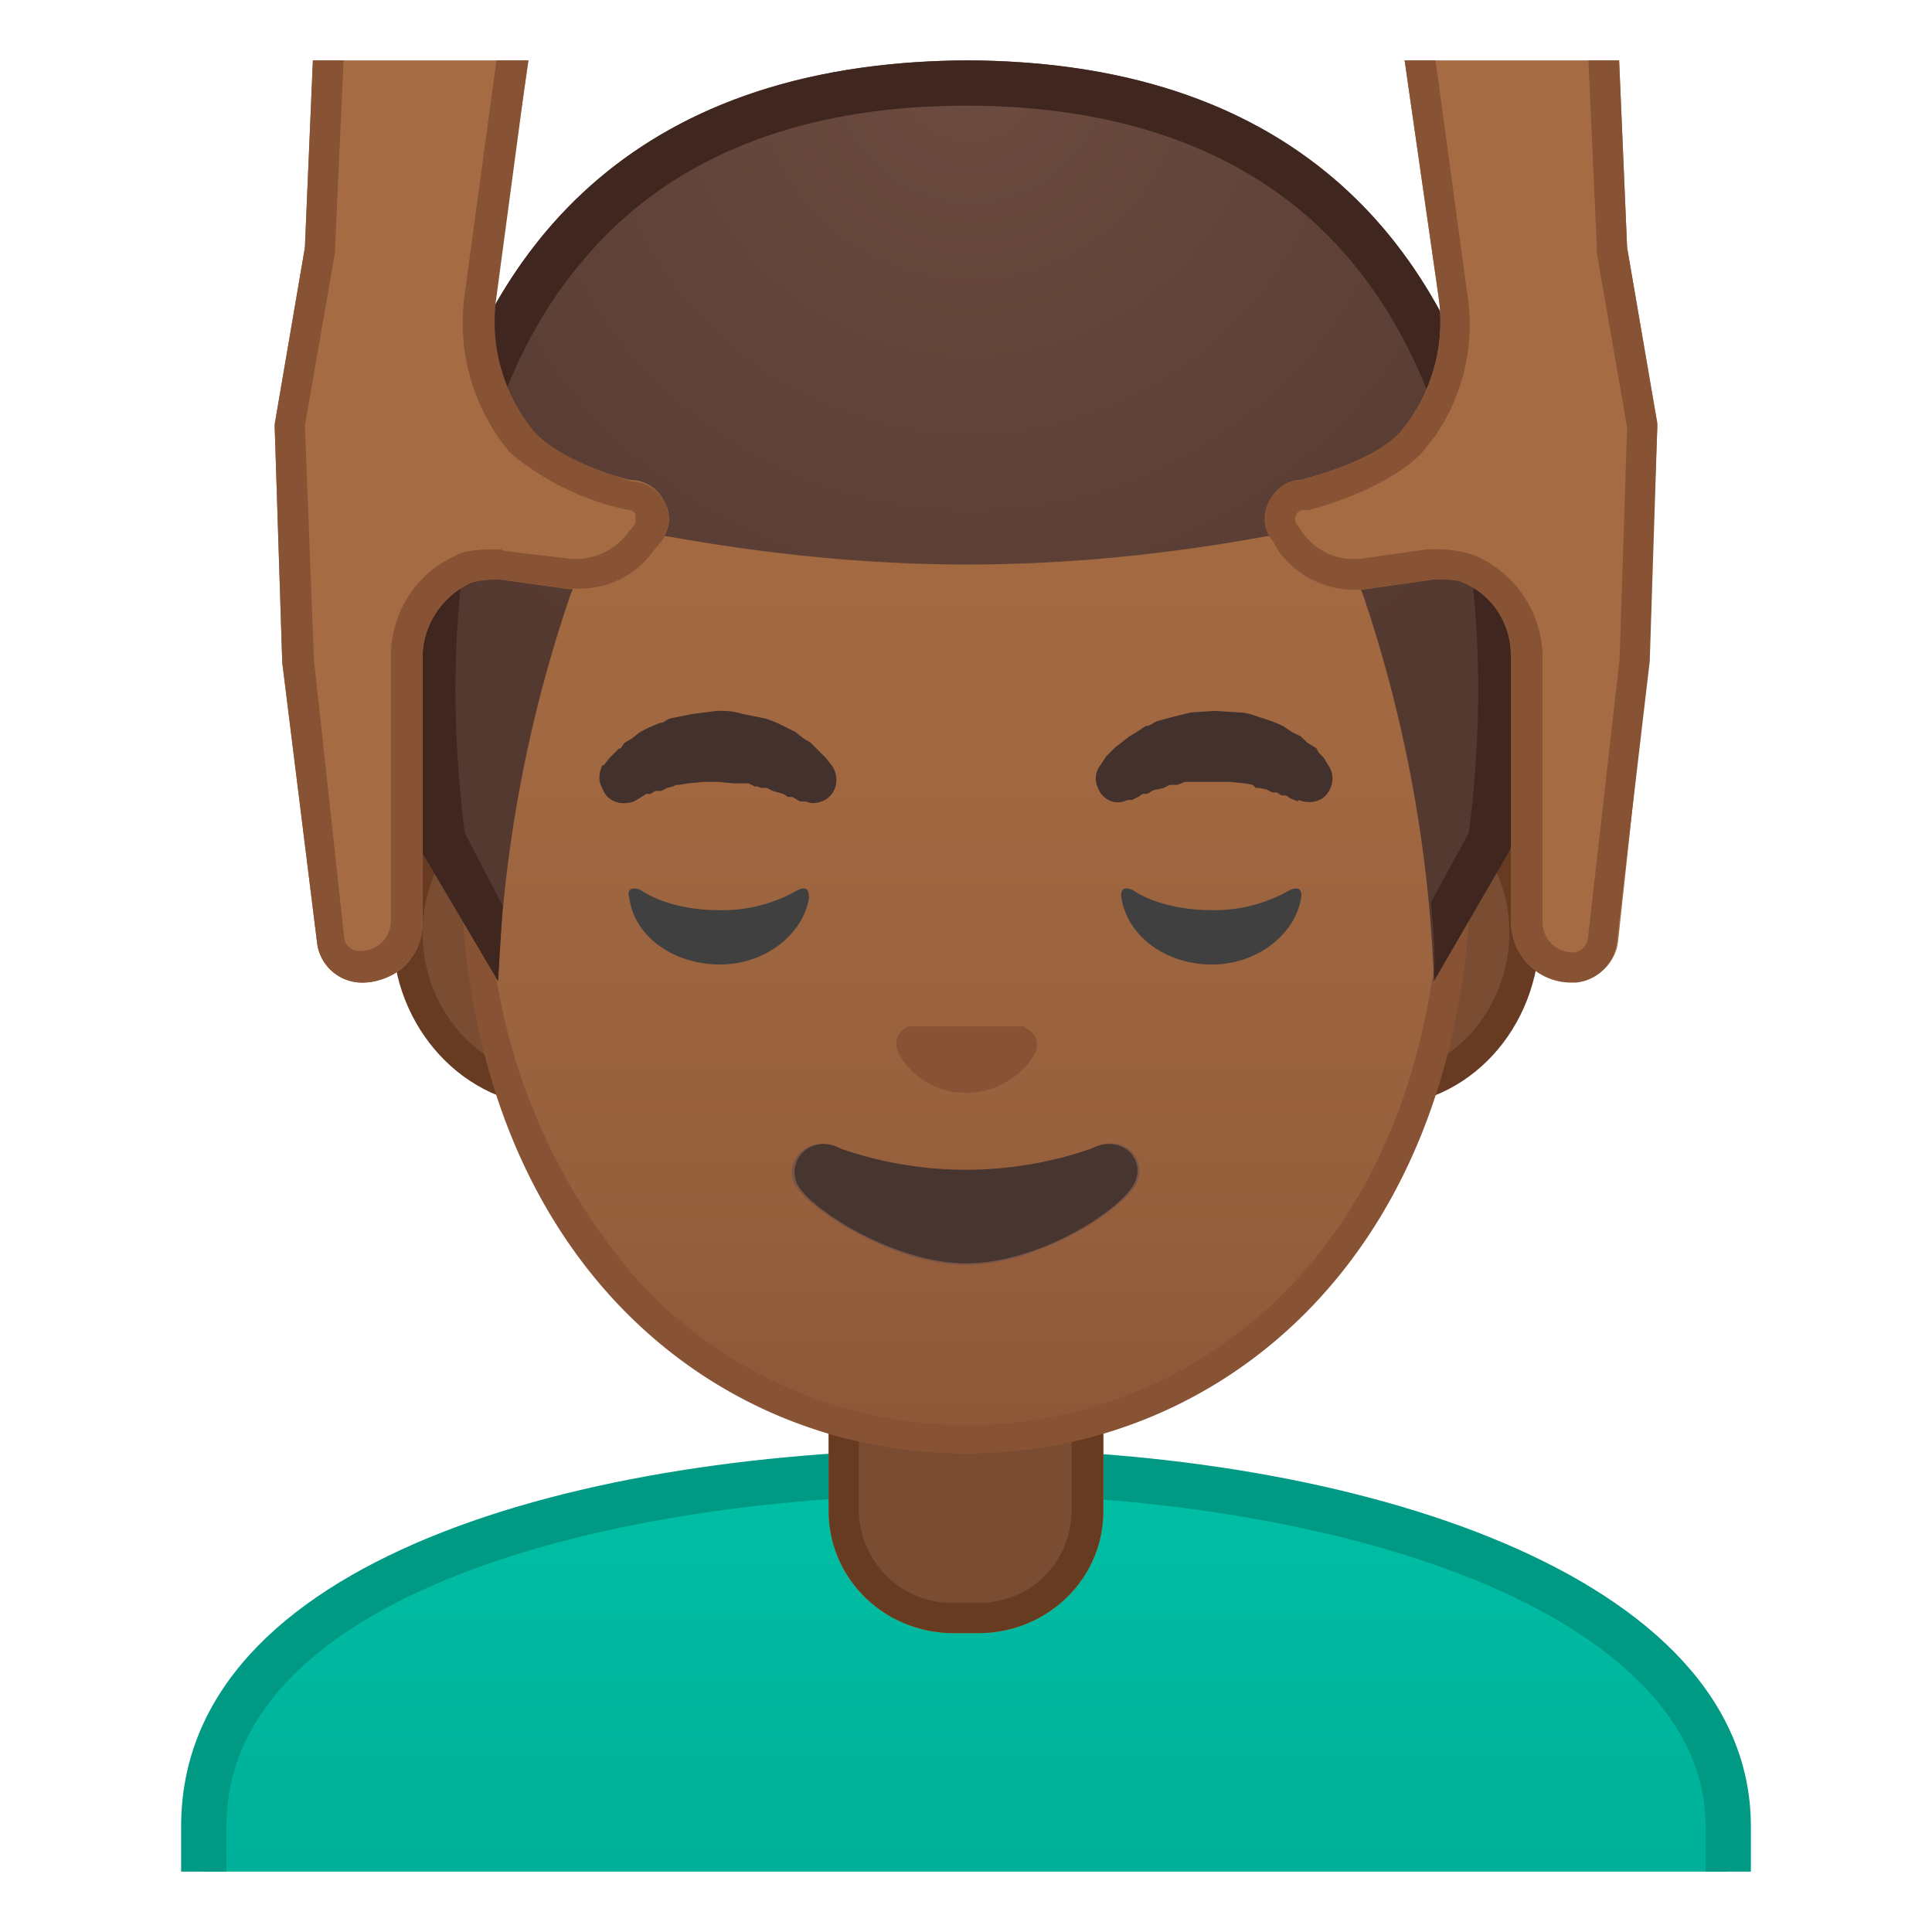 <svg viewBox="0 0 128 128" xmlns="http://www.w3.org/2000/svg" xmlns:xlink="http://www.w3.org/1999/xlink"><defs><path id="a" d="M4 4h120v120H4z"/></defs><clipPath id="b"><use xlink:href="#a"/></clipPath><g clip-path="url(#b)"><linearGradient id="c" x1="64" x2="64" y1="97.5" y2="130.5" gradientUnits="userSpaceOnUse"><stop stop-color="#00BFA5" offset="0"/><stop stop-color="#00B29A" offset=".7"/><stop stop-color="#00AB94" offset="1"/></linearGradient><path d="M13.5 130.5v-9.4c0-16.3 25.4-23.6 50.5-23.6h.1c25 0 50.4 8 50.4 23.6v9.4h-101z" fill="url(#c)"/><path d="M64.1 99c13 0 25.5 2.2 34.4 6 6.6 2.8 14.5 8 14.5 16v8H15v-8c0-15.1 24.6-22 49-22h.1m0-3H64c-25.5 0-52 7.3-52 25v11h104v-11c0-16.7-26.3-25-51.9-25z" fill="#009984"/></g><g clip-path="url(#b)"><path d="M63.2 107.2c-4 0-7.3-3.2-7.3-7.1v-9h16.2v9c0 4-3.3 7.1-7.3 7.1h-1.6z" fill="#E59600"/><path d="M71 92v8c0 3.5-2.7 6.2-6.2 6.2h-1.6a6.2 6.2 0 0 1-6.3-6.1v-8h14.2m2-2H54.9v10c0 4.5 3.7 8.1 8.3 8.1h1.6c4.6 0 8.3-3.6 8.3-8.1V90z" fill="#D18100"/></g><g clip-path="url(#b)"><path d="M36.7 72.3c-5.4 0-9.7-4.7-9.7-10.4s4.3-10.5 9.7-10.5h54.6c5.4 0 9.7 4.7 9.7 10.5s-4.3 10.4-9.7 10.4H36.7z" fill="#7A4C32"/><path d="M91.3 52.4c4.8 0 8.7 4.3 8.7 9.4s-3.9 9.5-8.7 9.5H36.7c-4.8 0-8.7-4.3-8.7-9.5s3.9-9.4 8.7-9.4h54.6m0-2H36.7c-6 0-10.7 5.2-10.7 11.4 0 6.3 4.8 11.5 10.7 11.5h54.6c6 0 10.7-5.2 10.7-11.5 0-6.2-4.8-11.4-10.7-11.4z" fill="#663B22"/></g><g clip-path="url(#b)"><path d="M63.2 107.2c-4 0-7.3-3.2-7.3-7.1v-9h16.2v9c0 4-3.3 7.1-7.3 7.1h-1.6z" fill="#7A4C32"/><path d="M71 92v8c0 3.5-2.7 6.2-6.2 6.2h-1.6a6.2 6.2 0 0 1-6.3-6.1v-8h14.2m2-2H54.9v10c0 4.5 3.7 8.1 8.3 8.1h1.6c4.6 0 8.3-3.6 8.3-8.1V90z" fill="#663B22"/></g><g clip-path="url(#b)"><linearGradient id="d" x1="64" x2="64" y1="94.6" y2="12.8" gradientUnits="userSpaceOnUse"><stop stop-color="#8D5738" offset="0"/><stop stop-color="#97603D" offset=".2"/><stop stop-color="#A26941" offset=".6"/><stop stop-color="#A56C43" offset="1"/></linearGradient><path d="M64 95.3c-15.7 0-32.5-12.2-32.5-38.8 0-12.4 3.5-23.8 10-32.2 6-7.8 14.3-12.2 22.5-12.2s16.4 4.4 22.5 12.2c6.5 8.4 10 19.8 10 32.2a42 42 0 0 1-10.1 29.2A30.5 30.5 0 0 1 64 95.3z" fill="url(#d)"/><path d="M64 13c8 0 15.8 4.4 21.7 12a51.5 51.5 0 0 1 9.8 31.5c0 11.8-3.4 21.7-9.8 28.5a29.6 29.6 0 0 1-43.3 0 40.5 40.5 0 0 1-10-28.5 51.3 51.3 0 0 1 10-31.5A28.1 28.1 0 0 1 64 13m0-2c-17.4 0-33.5 18.7-33.5 45.5C30.5 83 47 96.3 64 96.3S97.5 83 97.5 56.5C97.5 29.7 81.4 11 64 11z" fill="#875334"/></g><g clip-path="url(#b)"><path d="M40 50.7l.4-.5.2-.2.4-.4c.2 0 .2-.2.4-.4l.5-.3.5-.4.6-.3.7-.3c.3 0 .4-.2.7-.3l1.5-.3 1.6-.2a5 5 0 0 1 1.7.2l1.5.3a8.6 8.6 0 0 1 1.4.6l.6.3.5.4.5.3.4.4.3.3.3.3.4.5c.5.7.4 1.7-.3 2.2-.4.3-1 .4-1.4.2H53l-.5-.3h-.3l-.3-.2-.7-.2-.4-.2h-.4l-.2-.1H50l-.4-.2h-1l-1-.1h-1l-1 .1-.6.1h-.2l-.2.1-.4.1-.4.2h-.4l-.3.2h-.3l-.3.2-.5.3c-.9.3-1.8 0-2.1-.9-.3-.5-.2-1 0-1.5zm46 2.4l-.5-.2-.3-.2h-.3l-.3-.2h-.3l-.4-.2-.5-.1h-.2L83 52l-.5-.1-1-.1h-3l-.5.2h-.5l-.4.2-.4.1c-.3 0-.5.2-.7.3h-.3l-.3.2-.4.2h-.3c-.8.4-1.7 0-2-.9-.2-.5-.1-1 .2-1.4l.4-.6.3-.3.3-.3.4-.3.5-.4.5-.3.6-.4c.3 0 .5-.2.7-.3l.7-.2 1.6-.4 1.6-.1 1.6.1c.5 0 1 .2 1.6.4a8.6 8.6 0 0 1 1.3.5l.6.4.6.3.4.4.5.3c.2.1.2.3.3.4l.3.3.3.5c.5.7.3 1.7-.4 2.2-.5.3-1 .3-1.6.1z" fill="#42312C"/><path d="M67.9 68h-7.7c-.7.3-1 1-.7 1.7s1.7 2.7 4.5 2.7 4.3-2 4.6-2.7c.3-.7-.1-1.4-.7-1.6z" fill="#875334"/><path d="M72.4 76.1a25.6 25.6 0 0 1-16.8 0c-1.8-1-3.7.6-3 2.3.8 1.6 6.5 5.4 11.4 5.4s10.6-3.8 11.3-5.4c.8-1.7-1-3.4-2.9-2.3z" fill="#795548"/></g><g clip-path="url(#b)"><radialGradient id="e" cx="64.3" cy="4.3" r="48.9" gradientUnits="userSpaceOnUse"><stop stop-color="#6D4C41" offset="0"/><stop stop-color="#543930" offset="1"/></radialGradient><path d="M64 4c-45.5.3-36.2 52.2-36.2 52.2L33 65a90 90 0 0 1 4.8-25.6 6 6 0 0 1 6.8-3.8c4.5.8 11.6 1.8 19.4 1.8h.1c8 0 15-1 19.4-1.8a6 6 0 0 1 6.8 3.8A90 90 0 0 1 95 65l5.1-8.8s9.3-52-36-52.2z" fill="url(#e)"/><path d="M64 4c-45.5.3-36.2 52.2-36.2 52.2L33 65l.3-5-2.5-4.8c-.2-1.6-.9-7-.5-13.6.4-7 2.1-17 8.2-24.2C44.1 10.6 52.7 7 64 7s20 3.6 25.6 10.4c10.8 13 8.2 34.3 7.7 37.8l-2.5 4.6c.2 2 .3 3.7.2 5.2l5.1-8.8s9.3-52-36-52.2z" fill="#3F2720"/></g><g clip-path="url(#b)"><path d="M72.3 76.1a25.3 25.3 0 0 1-16.6 0c-1.8-1-3.6.6-2.9 2.3.7 1.6 6.4 5.3 11.2 5.3 5 0 10.5-3.7 11.2-5.4.7-1.6-1-3.2-2.9-2.2z" fill="#473530"/><path d="M47.6 60.3c-2 0-3.9-.5-5.1-1.3-.6-.3-1-.1-.8.5.3 2.5 2.9 4.4 6 4.4 3 0 5.5-2 5.9-4.4 0-.6-.2-.8-.8-.5a10 10 0 0 1-5.2 1.3zm32.7 0c-2.1 0-4-.5-5.2-1.3-.6-.3-.9-.1-.8.5.4 2.5 2.9 4.4 6 4.4 3 0 5.5-2 5.9-4.4.1-.6-.2-.8-.8-.5a10 10 0 0 1-5.1 1.3z" fill="#404040"/></g><g clip-path="url(#b)"><path d="M44 33.2a2.5 2.5 0 0 0-2.2-1.4c-.7-.1-4.8-1.3-6.6-3.2a11.4 11.4 0 0 1-2.5-9L35.6.1c0-.2 0-.5-.2-.8a1 1 0 0 0-.8-.3H21.9a1 1 0 0 0-1 1l-.7 16.4-2 11.7v.2l.5 15.6L21 62.4a3 3 0 0 0 3 2.7c1 0 2-.4 2.7-1a4 4 0 0 0 1.3-3V43.5c0-2.1 1.3-4 3.2-4.9.3-.1 1.5-.3 1.7-.2h.3l4.3.6c2.3.3 4.5-.7 5.9-2.5l.4-.7c.6-.7.7-1.7.2-2.6z" fill="#A56C43"/><path d="M33.3 1l-2.5 18.4a13.4 13.4 0 0 0 3 10.6 17.7 17.7 0 0 0 7.9 3.8c.2 0 .3.1.4.3v.6l-.5.6a4.3 4.3 0 0 1-4 1.7l-4.2-.5-.2-.1h-.5c-.5 0-1.8 0-2.5.4a7.3 7.3 0 0 0-4.3 6.7V61a2 2 0 0 1-2 2h-.2a1 1 0 0 1-.9-.9l-2-18.4-.6-15.5 2-11.5v-.3L22.9 1h10.4m1.2-2H21.9a1 1 0 0 0-1 1l-.7 16.4-2 11.7v.2l.5 15.6L21 62.4a3 3 0 0 0 3 2.7c1 0 2-.4 2.7-1a4 4 0 0 0 1.3-3V43.5c0-2.1 1.3-4 3.2-4.9a7 7 0 0 1 1.6-.2h.4l4.3.6h.8a6 6 0 0 0 5-2.5l.5-.6a2.5 2.5 0 0 0-1.9-4c-.7-.2-4.8-1.4-6.5-3.3a11.4 11.4 0 0 1-2.5-9L35.5.2c0-.3 0-.6-.2-.8a1 1 0 0 0-.8-.4z" fill="#875334"/><path d="M109.8 28l-2-11.6-.7-16.4c0-.6-.5-1-1-1H93.5a1 1 0 0 0-.7.3 1 1 0 0 0-.3.8l2.8 19.5a11.4 11.4 0 0 1-2.5 9c-1.8 2-6 3-6.6 3.2-.9 0-1.7.6-2.1 1.4-.4.8-.4 1.8.2 2.6l.4.7a6.2 6.2 0 0 0 6 2.5l4.2-.6h.2c.3-.1 1.5 0 1.9.2 1.9.8 3.1 2.7 3.1 4.8V61a4 4 0 0 0 4 4h.4a3 3 0 0 0 2.7-2.6l2-18.6.6-15.5V28z" fill="#A56C43"/><path d="M105.1 1l.7 15.5v.3l2 11.5-.5 15.4-2.1 18.5c-.1.5-.5.9-1 .9a2 2 0 0 1-2-2V43.4a7.4 7.4 0 0 0-4.5-6.6 7.8 7.8 0 0 0-3-.4h-.2l-4.2.6a4.2 4.2 0 0 1-4-1.7l-.4-.6a.5.5 0 0 1 0-.6c0-.1.2-.3.4-.3h.4c1.2-.3 5.4-1.6 7.5-3.8l.8-1a13 13 0 0 0 2.2-9.6L94.7 1H105m1-2H93.5a1 1 0 0 0-.8.3 1 1 0 0 0-.2.8l2.8 19.5a11.4 11.4 0 0 1-2.5 9c-1.8 2-6 3-6.6 3.2-.9 0-1.7.6-2.1 1.4-.5.8-.4 1.9.2 2.6l.4.7a6.2 6.2 0 0 0 6 2.5l4.2-.6h.4c.5 0 1.4 0 1.6.2 2 .8 3.2 2.8 3.2 4.8v17.7a4 4 0 0 0 4 4h.3a3 3 0 0 0 2.7-2.6l2.2-18.7.5-15.5v-.2l-2-11.7-.7-16.4c0-.6-.5-1-1-1z" fill="#875334"/></g></svg>